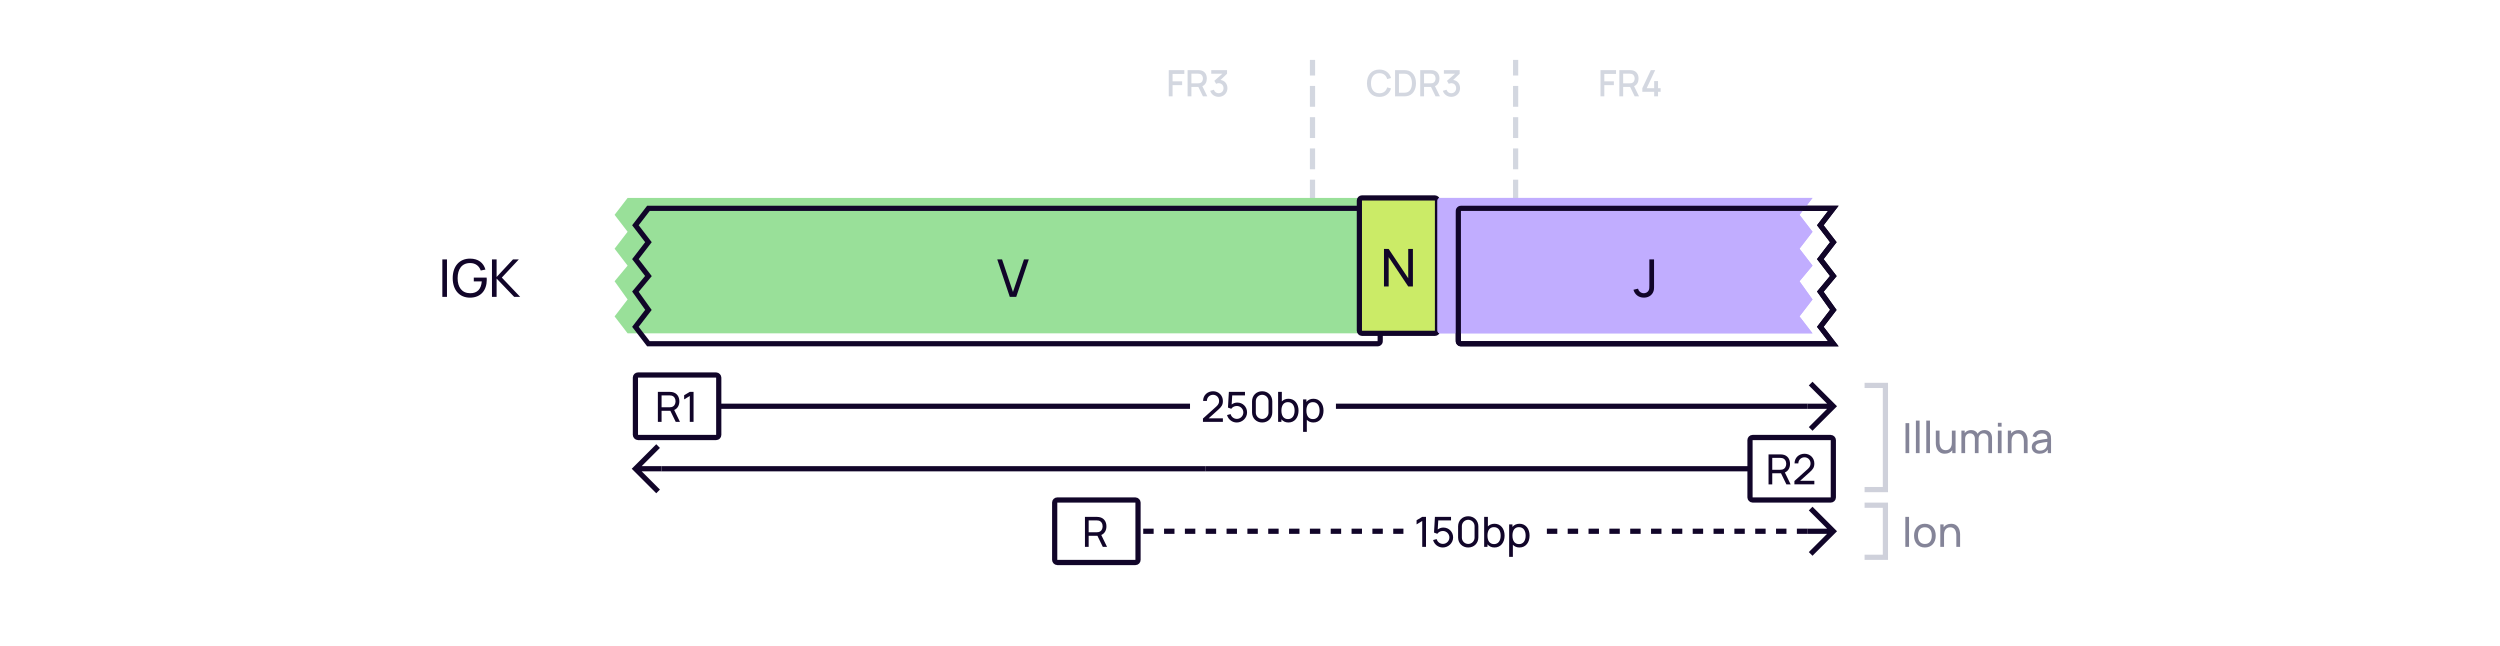 <svg width="960" height="248" viewBox="0 0 960 248" fill="none" xmlns="http://www.w3.org/2000/svg">
<rect width="960" height="248" fill="white"/>
<path d="M448.805 37V26.92H454.776V28.383H450.268V31.225H453.936V32.695H450.268V37H448.805ZM456.038 37V26.92H460.112C460.308 26.92 460.623 26.934 460.889 26.976C462.576 27.235 463.416 28.516 463.416 30.147C463.416 31.491 462.842 32.597 461.701 33.094L463.605 37H461.932L460.175 33.381H457.501V37H456.038ZM457.501 31.995H460.056C460.238 31.995 460.483 31.981 460.693 31.932C461.589 31.715 461.925 30.889 461.925 30.147C461.925 29.405 461.589 28.579 460.693 28.369C460.483 28.313 460.238 28.299 460.056 28.299H457.501V31.995ZM467.964 37.189C466.466 37.189 465.15 36.293 464.723 34.858L466.137 34.466C466.403 35.341 467.138 35.81 467.964 35.803C469.07 35.789 469.833 34.984 469.833 33.871C469.833 32.751 469.07 31.939 467.95 31.939C467.628 31.939 467.285 32.037 466.998 32.191L466.312 31.036L469.392 28.313H465.122V26.92H471.184V28.313L468.692 30.707C470.323 30.924 471.331 32.233 471.331 33.871C471.331 35.796 469.847 37.189 467.964 37.189Z" fill="#D3D7E0"/>
<path d="M529.682 37.21C526.658 37.21 524.915 35.075 524.915 31.96C524.915 28.845 526.658 26.71 529.682 26.71C532.006 26.71 533.567 27.977 534.162 29.965L532.678 30.364C532.279 28.957 531.278 28.103 529.682 28.103C527.54 28.103 526.469 29.65 526.462 31.96C526.448 34.27 527.54 35.817 529.682 35.817C531.278 35.817 532.279 34.963 532.678 33.556L534.162 33.955C533.567 35.943 532.006 37.21 529.682 37.21ZM535.702 37V26.92H538.859C539.041 26.92 539.643 26.92 540.112 26.983C542.478 27.284 543.738 29.391 543.738 31.96C543.738 34.529 542.478 36.636 540.112 36.937C539.643 37 539.041 37 538.859 37H535.702ZM537.2 35.607H538.859C539.181 35.607 539.671 35.6 540.007 35.537C541.547 35.243 542.184 33.689 542.184 31.96C542.184 30.189 541.519 28.663 540.007 28.383C539.671 28.32 539.167 28.313 538.859 28.313H537.2V35.607ZM545.368 37V26.92H549.442C549.638 26.92 549.953 26.934 550.219 26.976C551.906 27.235 552.746 28.516 552.746 30.147C552.746 31.491 552.172 32.597 551.031 33.094L552.935 37H551.262L549.505 33.381H546.831V37H545.368ZM546.831 31.995H549.386C549.568 31.995 549.813 31.981 550.023 31.932C550.919 31.715 551.255 30.889 551.255 30.147C551.255 29.405 550.919 28.579 550.023 28.369C549.813 28.313 549.568 28.299 549.386 28.299H546.831V31.995ZM557.294 37.189C555.796 37.189 554.48 36.293 554.053 34.858L555.467 34.466C555.733 35.341 556.468 35.81 557.294 35.803C558.4 35.789 559.163 34.984 559.163 33.871C559.163 32.751 558.4 31.939 557.28 31.939C556.958 31.939 556.615 32.037 556.328 32.191L555.642 31.036L558.722 28.313H554.452V26.92H560.514V28.313L558.022 30.707C559.653 30.924 560.661 32.233 560.661 33.871C560.661 35.796 559.177 37.189 557.294 37.189Z" fill="#D3D7E0"/>
<path d="M504 112V24" stroke="#D3D7E0" stroke-width="2" stroke-linecap="square" stroke-dasharray="6 6"/>
<path d="M582 112V24" stroke="#D3D7E0" stroke-width="2" stroke-linecap="square" stroke-dasharray="6 6"/>
<path d="M614.593 37V26.92H620.564V28.383H616.056V31.225H619.724V32.695H616.056V37H614.593ZM621.826 37V26.92H625.9C626.096 26.92 626.411 26.934 626.677 26.976C628.364 27.235 629.204 28.516 629.204 30.147C629.204 31.491 628.63 32.597 627.489 33.094L629.393 37H627.72L625.963 33.381H623.289V37H621.826ZM623.289 31.995H625.844C626.026 31.995 626.271 31.981 626.481 31.932C627.377 31.715 627.713 30.889 627.713 30.147C627.713 29.405 627.377 28.579 626.481 28.369C626.271 28.313 626.026 28.299 625.844 28.299H623.289V31.995ZM635.201 37V35.243H630.651V33.857L633.927 26.92H635.6L632.324 33.857H635.201V31.127H636.685V33.857H637.686V35.243H636.685V37H635.201Z" fill="#D3D7E0"/>
<path d="M169.858 114V99.6H171.638V114H169.858ZM180.468 114.3C176.498 114.3 173.838 111.44 173.838 106.8C173.838 102.21 176.438 99.31 180.468 99.31C183.688 99.31 185.658 100.92 186.408 103.51L184.608 103.88C183.998 102.14 182.608 101.02 180.558 101.01C177.338 100.99 175.748 103.35 175.728 106.8C175.708 110.25 177.338 112.58 180.558 112.6C183.338 112.62 184.778 110.93 184.998 108.06H181.938V106.59H186.878C186.908 106.87 186.918 107.32 186.918 107.44C186.918 111.39 184.678 114.3 180.468 114.3ZM188.916 114V99.6H190.696V106.36L196.996 99.6H199.236L192.696 106.59L199.746 114H197.446L190.696 106.96V114H188.916Z" fill="#110529"/>
<path d="M363.258 112L358.438 97.6H360.288L364.478 110.11L368.708 97.6H370.558L365.738 112H363.258Z" fill="#110529"/>
<g filter="url(#filter0_i_6962_5686)">
<path fill-rule="evenodd" clip-rule="evenodd" d="M257.6 80H249L244 86.5L249 93L244 99.5L249 106L244 112L249 119L244 125.5L249 132H257.6H258H528.4C528.96 132 529.24 132 529.454 131.891C529.642 131.795 529.795 131.642 529.891 131.454C530 131.24 530 130.96 530 130.4V125.5V119V112V106V99.5V93V86.5V81.6C530 81.04 530 80.76 529.891 80.546C529.795 80.358 529.642 80.205 529.454 80.109C529.24 80 528.96 80 528.4 80H258H257.6Z" fill="#99E099"/>
</g>
<path d="M249 80V79H248.508L248.207 79.39L249 80ZM244 86.5L243.207 85.89L242.738 86.5L243.207 87.11L244 86.5ZM249 93L249.793 93.61L250.262 93L249.793 92.39L249 93ZM244 99.5L243.207 98.89L242.738 99.5L243.207 100.11L244 99.5ZM249 106L249.768 106.64L250.281 106.025L249.793 105.39L249 106ZM244 112L243.232 111.36L242.737 111.953L243.186 112.581L244 112ZM249 119L249.793 119.61L250.245 119.022L249.814 118.419L249 119ZM244 125.5L243.207 124.89L242.738 125.5L243.207 126.11L244 125.5ZM249 132L248.207 132.61L248.508 133H249V132ZM529.454 131.891L529 131L529 131L529.454 131.891ZM529.891 131.454L530.782 131.908L530.782 131.908L529.891 131.454ZM529.891 80.546L530.782 80.092L530.782 80.092L529.891 80.546ZM529.454 80.109L529 81L529 81L529.454 80.109ZM249 81H257.6V79H249V81ZM244.793 87.11L249.793 80.61L248.207 79.39L243.207 85.89L244.793 87.11ZM249.793 92.39L244.793 85.89L243.207 87.11L248.207 93.61L249.793 92.39ZM244.793 100.11L249.793 93.61L248.207 92.39L243.207 98.89L244.793 100.11ZM249.793 105.39L244.793 98.89L243.207 100.11L248.207 106.61L249.793 105.39ZM244.768 112.64L249.768 106.64L248.232 105.36L243.232 111.36L244.768 112.64ZM249.814 118.419L244.814 111.419L243.186 112.581L248.186 119.581L249.814 118.419ZM244.793 126.11L249.793 119.61L248.207 118.39L243.207 124.89L244.793 126.11ZM249.793 131.39L244.793 124.89L243.207 126.11L248.207 132.61L249.793 131.39ZM257.6 131H249V133H257.6V131ZM257.6 133H258V131H257.6V133ZM258 133H528.4V131H258V133ZM528.4 133C528.664 133 528.921 133.001 529.138 132.983C529.367 132.964 529.637 132.92 529.908 132.782L529 131C529.057 130.971 529.08 130.981 528.975 130.99C528.859 130.999 528.697 131 528.4 131V133ZM529.908 132.782C530.284 132.59 530.59 132.284 530.782 131.908L529 131L529 131L529.908 132.782ZM530.782 131.908C530.92 131.637 530.964 131.367 530.983 131.138C531.001 130.921 531 130.664 531 130.4H529C529 130.697 528.999 130.859 528.99 130.975C528.981 131.08 528.971 131.058 529 131L530.782 131.908ZM531 130.4V125.5H529V130.4H531ZM531 125.5V119H529V125.5H531ZM531 119V112H529V119H531ZM531 112V106H529V112H531ZM531 106V99.5H529V106H531ZM531 99.5V93H529V99.5H531ZM531 93V86.5H529V93H531ZM531 86.5V81.6H529V86.5H531ZM531 81.6C531 81.337 531.001 81.079 530.983 80.862C530.964 80.633 530.92 80.364 530.782 80.092L529 81C528.971 80.942 528.981 80.92 528.99 81.025C528.999 81.141 529 81.303 529 81.6H531ZM530.782 80.092C530.59 79.716 530.284 79.41 529.908 79.218L529 81L529 81L530.782 80.092ZM529.908 79.218C529.637 79.08 529.367 79.036 529.138 79.017C528.921 78.999 528.664 79 528.4 79V81C528.697 81 528.859 81.001 528.975 81.01C529.08 81.019 529.057 81.029 529 81L529.908 79.218ZM528.4 79H258V81H528.4V79ZM258 79H257.6V81H258V79Z" fill="#110529"/>
<path d="M387.758 114L382.938 99.6H384.788L388.978 112.11L393.208 99.6H395.058L390.238 114H387.758Z" fill="#110529"/>
<g filter="url(#filter1_i_6962_5686)">
<rect x="530" y="80" width="30" height="52" rx="1" fill="#CBEB67"/>
<path d="M539.447 114V99.6H541.247L548.757 110.85V99.6H550.557V114H548.757L541.247 102.74V114H539.447Z" fill="#110529"/>
<rect x="530" y="80" width="30" height="52" rx="1" stroke="#110529" stroke-width="2" stroke-linecap="round"/>
</g>
<g filter="url(#filter2_i_6962_5686)">
<path fill-rule="evenodd" clip-rule="evenodd" d="M697.4 132H704L699 125.5L704 119L699 112L704 106L699 99.5L704 93L699 86.5L704 80H697.4H690H561.6C561.04 80 560.76 80 560.546 80.109C560.358 80.205 560.205 80.358 560.109 80.546C560 80.76 560 81.04 560 81.6V130.4C560 130.96 560 131.24 560.109 131.454C560.205 131.642 560.358 131.795 560.546 131.891C560.76 132 561.04 132 561.6 132H690H697.4Z" fill="#C1ADFF"/>
</g>
<path d="M704 132V133H706.031L704.793 131.39L704 132ZM699 125.5L698.207 124.89L697.738 125.5L698.207 126.11L699 125.5ZM704 119L704.793 119.61L705.245 119.022L704.814 118.419L704 119ZM699 112L698.232 111.36L697.737 111.953L698.186 112.581L699 112ZM704 106L704.768 106.64L705.281 106.025L704.793 105.39L704 106ZM699 99.5L698.207 98.89L697.738 99.5L698.207 100.11L699 99.5ZM704 93L704.793 93.61L705.262 93L704.793 92.39L704 93ZM699 86.5L698.207 85.89L697.738 86.5L698.207 87.11L699 86.5ZM704 80L704.793 80.61L706.031 79H704V80ZM560.546 80.109L560.092 79.218L560.092 79.218L560.546 80.109ZM560.109 80.546L561 81L561 81L560.109 80.546ZM560.109 131.454L559.218 131.908H559.218L560.109 131.454ZM560.546 131.891L560.092 132.782L560.092 132.782L560.546 131.891ZM697.4 133H704V131H697.4V133ZM704.793 131.39L699.793 124.89L698.207 126.11L703.207 132.61L704.793 131.39ZM699.793 126.11L704.793 119.61L703.207 118.39L698.207 124.89L699.793 126.11ZM704.814 118.419L699.814 111.419L698.186 112.581L703.186 119.581L704.814 118.419ZM699.768 112.64L704.768 106.64L703.232 105.36L698.232 111.36L699.768 112.64ZM704.793 105.39L699.793 98.89L698.207 100.11L703.207 106.61L704.793 105.39ZM699.793 100.11L704.793 93.61L703.207 92.39L698.207 98.89L699.793 100.11ZM704.793 92.39L699.793 85.89L698.207 87.11L703.207 93.61L704.793 92.39ZM699.793 87.11L704.793 80.61L703.207 79.39L698.207 85.89L699.793 87.11ZM704 79H697.4V81H704V79ZM697.4 79H690V81H697.4V79ZM690 79H561.6V81H690V79ZM561.6 79C561.336 79 561.079 78.999 560.862 79.017C560.633 79.036 560.363 79.08 560.092 79.218L561 81C560.942 81.029 560.92 81.019 561.025 81.01C561.141 81.001 561.303 81 561.6 81V79ZM560.092 79.218C559.716 79.41 559.41 79.716 559.218 80.092L561 81L560.092 79.218ZM559.218 80.092C559.08 80.363 559.036 80.633 559.017 80.862C558.999 81.079 559 81.337 559 81.6H561C561 81.303 561.001 81.141 561.01 81.025C561.019 80.92 561.029 80.942 561 81L559.218 80.092ZM559 81.6V130.4H561V81.6H559ZM559 130.4C559 130.664 558.999 130.921 559.017 131.138C559.036 131.367 559.08 131.637 559.218 131.908L561 131C561.029 131.058 561.019 131.08 561.01 130.975C561.001 130.859 561 130.697 561 130.4H559ZM559.218 131.908C559.41 132.284 559.716 132.59 560.092 132.782L561 131L561 131L559.218 131.908ZM560.092 132.782C560.363 132.92 560.633 132.964 560.862 132.983C561.079 133.001 561.336 133 561.6 133V131C561.303 131 561.141 130.999 561.025 130.99C560.92 130.981 560.942 130.971 561 131L560.092 132.782ZM561.6 133H690V131H561.6V133ZM690 133H697.4V131H690V133Z" fill="#110529"/>
<g filter="url(#filter3_i_6962_5686)">
<path fill-rule="evenodd" clip-rule="evenodd" d="M697.4 132H704L699 125.5L704 119L699 112L704 106L699 99.5L704 93L699 86.5L704 80H697.4H690H561.6C561.04 80 560.76 80 560.546 80.109C560.358 80.205 560.205 80.358 560.109 80.546C560 80.76 560 81.04 560 81.6V130.4C560 130.96 560 131.24 560.109 131.454C560.205 131.642 560.358 131.795 560.546 131.891C560.76 132 561.04 132 561.6 132H690H697.4Z" fill="#C1ADFF"/>
</g>
<path d="M704 132V133H706.031L704.793 131.39L704 132ZM699 125.5L698.207 124.89L697.738 125.5L698.207 126.11L699 125.5ZM704 119L704.793 119.61L705.245 119.022L704.814 118.419L704 119ZM699 112L698.232 111.36L697.737 111.953L698.186 112.581L699 112ZM704 106L704.768 106.64L705.281 106.025L704.793 105.39L704 106ZM699 99.5L698.207 98.89L697.738 99.5L698.207 100.11L699 99.5ZM704 93L704.793 93.61L705.262 93L704.793 92.39L704 93ZM699 86.5L698.207 85.89L697.738 86.5L698.207 87.11L699 86.5ZM704 80L704.793 80.61L706.031 79H704V80ZM560.546 80.109L560.092 79.218L560.092 79.218L560.546 80.109ZM560.109 80.546L561 81L561 81L560.109 80.546ZM560.109 131.454L559.218 131.908H559.218L560.109 131.454ZM560.546 131.891L560.092 132.782L560.092 132.782L560.546 131.891ZM697.4 133H704V131H697.4V133ZM704.793 131.39L699.793 124.89L698.207 126.11L703.207 132.61L704.793 131.39ZM699.793 126.11L704.793 119.61L703.207 118.39L698.207 124.89L699.793 126.11ZM704.814 118.419L699.814 111.419L698.186 112.581L703.186 119.581L704.814 118.419ZM699.768 112.64L704.768 106.64L703.232 105.36L698.232 111.36L699.768 112.64ZM704.793 105.39L699.793 98.89L698.207 100.11L703.207 106.61L704.793 105.39ZM699.793 100.11L704.793 93.61L703.207 92.39L698.207 98.89L699.793 100.11ZM704.793 92.39L699.793 85.89L698.207 87.11L703.207 93.61L704.793 92.39ZM699.793 87.11L704.793 80.61L703.207 79.39L698.207 85.89L699.793 87.11ZM704 79H697.4V81H704V79ZM697.4 79H690V81H697.4V79ZM690 79H561.6V81H690V79ZM561.6 79C561.336 79 561.079 78.999 560.862 79.017C560.633 79.036 560.363 79.08 560.092 79.218L561 81C560.942 81.029 560.92 81.019 561.025 81.01C561.141 81.001 561.303 81 561.6 81V79ZM560.092 79.218C559.716 79.41 559.41 79.716 559.218 80.092L561 81L560.092 79.218ZM559.218 80.092C559.08 80.363 559.036 80.633 559.017 80.862C558.999 81.079 559 81.337 559 81.6H561C561 81.303 561.001 81.141 561.01 81.025C561.019 80.92 561.029 80.942 561 81L559.218 80.092ZM559 81.6V130.4H561V81.6H559ZM559 130.4C559 130.664 558.999 130.921 559.017 131.138C559.036 131.367 559.08 131.637 559.218 131.908L561 131C561.029 131.058 561.019 131.08 561.01 130.975C561.001 130.859 561 130.697 561 130.4H559ZM559.218 131.908C559.41 132.284 559.716 132.59 560.092 132.782L561 131L561 131L559.218 131.908ZM560.092 132.782C560.363 132.92 560.633 132.964 560.862 132.983C561.079 133.001 561.336 133 561.6 133V131C561.303 131 561.141 130.999 561.025 130.99C560.92 130.981 560.942 130.971 561 131L560.092 132.782ZM561.6 133H690V131H561.6V133ZM690 133H697.4V131H690V133Z" fill="#110529"/>
<path d="M631.244 114.29C629.224 114.29 627.754 113.11 627.244 111.27L629.014 110.85C629.224 111.83 630.134 112.6 631.204 112.6C631.884 112.6 632.704 112.29 633.094 111.51C633.354 110.99 633.354 110.37 633.354 109.48V99.6H635.154V109.48C635.154 110.72 635.214 111.51 634.684 112.43C633.954 113.7 632.694 114.29 631.244 114.29Z" fill="#110529"/>
<path d="M244 180L243.293 180.707L242.586 180L243.293 179.293L244 180ZM251.293 171.293L252 170.586L253.414 172L252.707 172.707L251.293 171.293ZM252.707 187.293L253.414 188L252 189.414L251.293 188.707L252.707 187.293ZM254 181L244 181L244 179L254 179L254 181ZM243.293 179.293L251.293 171.293L252.707 172.707L244.707 180.707L243.293 179.293ZM244.707 179.293L252.707 187.293L251.293 188.707L243.293 180.707L244.707 179.293Z" fill="#110529"/>
<path d="M463 180H254" stroke="#110529" stroke-width="2"/>
<path d="M672 180H463" stroke="#110529" stroke-width="2"/>
<rect x="672" y="168" width="32" height="24" rx="1" fill="white"/>
<path d="M679.12 186V174.48H683.672C683.896 174.48 684.224 174.496 684.52 174.544C686.384 174.832 687.368 176.28 687.368 178.112C687.368 179.632 686.688 180.888 685.384 181.432L687.608 186H685.976L683.912 181.744H680.544V186H679.12ZM680.544 180.392H683.624C683.824 180.392 684.104 180.376 684.344 180.32C685.448 180.072 685.912 179.072 685.912 178.112C685.912 177.152 685.448 176.152 684.344 175.904C684.104 175.848 683.824 175.832 683.624 175.832H680.544V180.392ZM689.05 185.992L689.058 184.712L694.17 180.112C695.018 179.352 695.25 178.688 695.25 177.96C695.25 176.632 694.258 175.6 692.93 175.6C691.554 175.6 690.546 176.696 690.562 177.952H689.106C689.106 175.784 690.738 174.24 692.954 174.24C695.09 174.24 696.706 175.856 696.706 177.976C696.706 179.488 696.138 180.248 694.954 181.296L691.242 184.632H696.706V185.992H689.05Z" fill="#110529"/>
<rect x="672" y="168" width="32" height="24" rx="1" stroke="#110529" stroke-width="2"/>
<rect x="244" y="144" width="32" height="24" rx="1" fill="white"/>
<path d="M252.62 162V150.48H257.172C257.396 150.48 257.724 150.496 258.02 150.544C259.884 150.832 260.868 152.28 260.868 154.112C260.868 155.632 260.188 156.888 258.884 157.432L261.108 162H259.476L257.412 157.744H254.044V162H252.62ZM254.044 156.392H257.124C257.324 156.392 257.604 156.376 257.844 156.32C258.948 156.072 259.412 155.072 259.412 154.112C259.412 153.152 258.948 152.152 257.844 151.904C257.604 151.848 257.324 151.832 257.124 151.832H254.044V156.392ZM264.878 162V152.056L262.71 153.368V151.776L264.878 150.48H266.326V162H264.878Z" fill="#110529"/>
<rect x="244" y="144" width="32" height="24" rx="1" stroke="#110529" stroke-width="2"/>
<path d="M457 156H276" stroke="#110529" stroke-width="2"/>
<rect width="56" height="20" transform="translate(457 146)" fill="white"/>
<path d="M461.933 161.992L461.941 160.712L467.053 156.112C467.901 155.352 468.133 154.688 468.133 153.96C468.133 152.632 467.141 151.6 465.813 151.6C464.437 151.6 463.429 152.696 463.445 153.952H461.989C461.989 151.784 463.621 150.24 465.837 150.24C467.973 150.24 469.589 151.856 469.589 153.976C469.589 155.488 469.021 156.248 467.837 157.296L464.125 160.632H469.589V161.992H461.933ZM474.911 162.24C473.127 162.24 471.647 161.056 471.183 159.376L472.551 159.008C472.839 160.144 473.879 160.856 474.951 160.856C476.351 160.856 477.439 159.728 477.439 158.376C477.439 156.984 476.295 155.896 474.951 155.896C473.935 155.896 473.215 156.384 472.799 156.984L471.535 156.504L471.887 150.48H478.071V151.832H473.167L472.959 155.328C473.559 154.848 474.335 154.584 475.111 154.584C477.247 154.584 478.871 156.232 478.871 158.376C478.871 160.504 477.055 162.24 474.911 162.24ZM484.672 162.24C482.432 162.24 480.784 160.592 480.784 158.352V154.128C480.784 151.888 482.432 150.24 484.672 150.24C486.912 150.24 488.56 151.888 488.56 154.128V158.352C488.56 160.592 486.912 162.24 484.672 162.24ZM482.232 158.432C482.232 159.784 483.32 160.872 484.672 160.872C486.024 160.872 487.112 159.784 487.112 158.432V154.04C487.112 152.688 486.024 151.6 484.672 151.6C483.32 151.6 482.232 152.688 482.232 154.04V158.432ZM494.768 162.24C493.6 162.24 492.696 161.784 492.064 161.024V162H490.792V150.48H492.224V154.144C492.84 153.496 493.696 153.12 494.776 153.12C497.176 153.12 498.64 155.08 498.64 157.672C498.64 160.264 497.184 162.24 494.768 162.24ZM492.064 157.672C492.064 159.568 492.848 160.936 494.592 160.936C496.296 160.936 497.128 159.512 497.128 157.672C497.128 155.848 496.312 154.424 494.552 154.424C492.864 154.424 492.064 155.76 492.064 157.672ZM504.361 162.24C503.289 162.24 502.433 161.856 501.817 161.2V165.84H500.385V153.36H501.657V154.328C502.289 153.568 503.193 153.12 504.369 153.12C506.769 153.12 508.233 155.08 508.233 157.672C508.233 160.264 506.777 162.24 504.361 162.24ZM501.657 157.672C501.657 159.568 502.441 160.936 504.185 160.936C505.889 160.936 506.721 159.512 506.721 157.672C506.721 155.848 505.905 154.424 504.145 154.424C502.457 154.424 501.657 155.76 501.657 157.672Z" fill="#110529"/>
<path d="M694 156H513" stroke="#110529" stroke-width="2"/>
<path d="M704 156L704.707 155.293L705.414 156L704.707 156.707L704 156ZM696.707 164.707L696 165.414L694.586 164L695.293 163.293L696.707 164.707ZM695.293 148.707L694.586 148L696 146.586L696.707 147.293L695.293 148.707ZM694 155L704 155L704 157L694 157L694 155ZM704.707 156.707L696.707 164.707L695.293 163.293L703.293 155.293L704.707 156.707ZM703.293 156.707L695.293 148.707L696.707 147.293L704.707 155.293L703.293 156.707Z" fill="#110529"/>
<rect x="405" y="192" width="32" height="24" rx="1" fill="white"/>
<path d="M416.62 210V198.48H421.172C421.396 198.48 421.724 198.496 422.02 198.544C423.884 198.832 424.868 200.28 424.868 202.112C424.868 203.632 424.188 204.888 422.884 205.432L425.108 210H423.476L421.412 205.744H418.044V210H416.62ZM418.044 204.392H421.124C421.324 204.392 421.604 204.376 421.844 204.32C422.948 204.072 423.412 203.072 423.412 202.112C423.412 201.152 422.948 200.152 421.844 199.904C421.604 199.848 421.324 199.832 421.124 199.832H418.044V204.392Z" fill="#110529"/>
<rect x="405" y="192" width="32" height="24" rx="1" stroke="#110529" stroke-width="2"/>
<path d="M539 204H437" stroke="#110529" stroke-width="2" stroke-dasharray="4 4"/>
<rect width="53" height="20" transform="translate(539 194)" fill="white"/>
<path d="M546.136 210V200.056L543.968 201.368V199.776L546.136 198.48H547.584V210H546.136ZM554.036 210.24C552.252 210.24 550.772 209.056 550.308 207.376L551.676 207.008C551.964 208.144 553.004 208.856 554.076 208.856C555.476 208.856 556.564 207.728 556.564 206.376C556.564 204.984 555.42 203.896 554.076 203.896C553.06 203.896 552.34 204.384 551.924 204.984L550.66 204.504L551.012 198.48H557.196V199.832H552.292L552.084 203.328C552.684 202.848 553.46 202.584 554.236 202.584C556.372 202.584 557.996 204.232 557.996 206.376C557.996 208.504 556.18 210.24 554.036 210.24ZM563.797 210.24C561.557 210.24 559.909 208.592 559.909 206.352V202.128C559.909 199.888 561.557 198.24 563.797 198.24C566.037 198.24 567.685 199.888 567.685 202.128V206.352C567.685 208.592 566.037 210.24 563.797 210.24ZM561.357 206.432C561.357 207.784 562.445 208.872 563.797 208.872C565.149 208.872 566.237 207.784 566.237 206.432V202.04C566.237 200.688 565.149 199.6 563.797 199.6C562.445 199.6 561.357 200.688 561.357 202.04V206.432ZM573.893 210.24C572.725 210.24 571.821 209.784 571.189 209.024V210H569.917V198.48H571.349V202.144C571.965 201.496 572.821 201.12 573.901 201.12C576.301 201.12 577.765 203.08 577.765 205.672C577.765 208.264 576.309 210.24 573.893 210.24ZM571.189 205.672C571.189 207.568 571.973 208.936 573.717 208.936C575.421 208.936 576.253 207.512 576.253 205.672C576.253 203.848 575.437 202.424 573.677 202.424C571.989 202.424 571.189 203.76 571.189 205.672ZM583.486 210.24C582.414 210.24 581.558 209.856 580.942 209.2V213.84H579.51V201.36H580.782V202.328C581.414 201.568 582.318 201.12 583.494 201.12C585.894 201.12 587.358 203.08 587.358 205.672C587.358 208.264 585.902 210.24 583.486 210.24ZM580.782 205.672C580.782 207.568 581.566 208.936 583.31 208.936C585.014 208.936 585.846 207.512 585.846 205.672C585.846 203.848 585.03 202.424 583.27 202.424C581.582 202.424 580.782 203.76 580.782 205.672Z" fill="#110529"/>
<path d="M694 204H592" stroke="#110529" stroke-width="2" stroke-dasharray="4 4"/>
<path d="M704 204L704.707 203.293L705.414 204L704.707 204.707L704 204ZM696.707 212.707L696 213.414L694.586 212L695.293 211.293L696.707 212.707ZM695.293 196.707L694.586 196L696 194.586L696.707 195.293L695.293 196.707ZM694 203L704 203L704 205L694 205L694 203ZM704.707 204.707L696.707 212.707L695.293 211.293L703.293 203.293L704.707 204.707ZM703.293 204.707L695.293 196.707L696.707 195.293L704.707 203.293L703.293 204.707Z" fill="#110529"/>
<path d="M731.718 174V162.48H733.142V174H731.718ZM735.702 174V161.52H737.126V174H735.702ZM739.686 174V161.52H741.11V174H739.686ZM746.791 174.224C744.007 174.224 743.351 171.776 743.351 170.136V165.36H744.791V169.688C744.791 171.312 745.311 172.872 747.135 172.872C748.567 172.872 749.511 171.912 749.511 169.912V165.36H750.943V174H749.671V172.888C749.031 173.744 748.039 174.224 746.791 174.224ZM763.519 168.472C763.519 167.184 762.751 166.408 761.663 166.408C760.694 166.408 759.775 167.056 759.775 168.512L759.767 174H758.351L758.359 168.528C758.359 167.216 757.615 166.408 756.487 166.408C755.359 166.408 754.607 167.248 754.607 168.512V174H753.175V165.36H754.447V166.28C754.991 165.576 755.871 165.136 756.903 165.136C758.071 165.136 758.959 165.656 759.423 166.56C759.935 165.672 760.903 165.136 762.039 165.136C763.839 165.136 764.943 166.32 764.943 168.16L764.935 174H763.511L763.519 168.472ZM767.186 163.832V162.36H768.61V163.832H767.186ZM767.186 174V165.36H768.61V174H767.186ZM777.163 169.672C777.163 168.048 776.643 166.488 774.819 166.488C773.387 166.488 772.443 167.448 772.443 169.448V174H771.003V165.36H772.283V166.472C772.923 165.616 773.915 165.136 775.163 165.136C777.947 165.136 778.603 167.584 778.603 169.224V174H777.163V169.672ZM783.139 174.24C781.203 174.24 780.203 173.056 780.203 171.664C780.203 170.304 781.011 169.512 782.323 169.128C783.403 168.84 784.923 168.656 786.203 168.48C786.163 167.104 785.571 166.448 784.075 166.448C783.027 166.448 782.187 166.904 781.875 167.96L780.523 167.552C780.931 166.04 782.139 165.12 784.091 165.12C785.651 165.12 786.827 165.68 787.323 166.808C787.562 167.344 787.602 167.976 787.602 168.656V174H786.339V172.656C785.651 173.712 784.579 174.24 783.139 174.24ZM781.618 171.656C781.618 172.368 782.123 173.048 783.355 173.048C784.891 173.048 785.835 172.128 786.043 171.056C786.163 170.64 786.179 170.088 786.187 169.696C784.971 169.856 783.803 169.992 782.963 170.232C782.251 170.456 781.618 170.848 781.618 171.656Z" fill="#0A0A33" fill-opacity="0.5"/>
<path d="M731.647 210V198.48H733.071V210H731.647ZM739.152 210.24C736.568 210.24 734.992 208.352 734.992 205.672C734.992 202.96 736.616 201.12 739.152 201.12C741.744 201.12 743.32 203 743.32 205.672C743.32 208.384 741.72 210.24 739.152 210.24ZM736.504 205.672C736.504 207.624 737.408 208.888 739.152 208.888C740.936 208.888 741.808 207.576 741.808 205.672C741.808 203.728 740.92 202.472 739.152 202.472C737.344 202.472 736.504 203.784 736.504 205.672ZM751.233 205.672C751.233 204.048 750.713 202.488 748.889 202.488C747.457 202.488 746.513 203.448 746.513 205.448V210H745.073V201.36H746.353V202.472C746.993 201.616 747.985 201.136 749.233 201.136C752.017 201.136 752.673 203.584 752.673 205.224V210H751.233V205.672Z" fill="#0A0A33" fill-opacity="0.5"/>
<path d="M716 148H724V188H716" stroke="#CFD1DB" stroke-width="2"/>
<path d="M716 194H724V214H716" stroke="#CFD1DB" stroke-width="2"/>
<defs>
<filter id="filter0_i_6962_5686" x="242.737" y="79" width="288.263" height="54" filterUnits="userSpaceOnUse" color-interpolation-filters="sRGB">
<feFlood flood-opacity="0" result="BackgroundImageFix"/>
<feBlend mode="normal" in="SourceGraphic" in2="BackgroundImageFix" result="shape"/>
<feColorMatrix in="SourceAlpha" type="matrix" values="0 0 0 0 0 0 0 0 0 0 0 0 0 0 0 0 0 0 127 0" result="hardAlpha"/>
<feOffset dx="-8" dy="-4"/>
<feComposite in2="hardAlpha" operator="arithmetic" k2="-1" k3="1"/>
<feColorMatrix type="matrix" values="0 0 0 0 0.067 0 0 0 0 0.02 0 0 0 0 0.161 0 0 0 0.16 0"/>
<feBlend mode="normal" in2="shape" result="effect1_innerShadow_6962_5686"/>
</filter>
<filter id="filter1_i_6962_5686" x="529" y="79" width="32" height="54" filterUnits="userSpaceOnUse" color-interpolation-filters="sRGB">
<feFlood flood-opacity="0" result="BackgroundImageFix"/>
<feBlend mode="normal" in="SourceGraphic" in2="BackgroundImageFix" result="shape"/>
<feColorMatrix in="SourceAlpha" type="matrix" values="0 0 0 0 0 0 0 0 0 0 0 0 0 0 0 0 0 0 127 0" result="hardAlpha"/>
<feOffset dx="-8" dy="-4"/>
<feComposite in2="hardAlpha" operator="arithmetic" k2="-1" k3="1"/>
<feColorMatrix type="matrix" values="0 0 0 0 0.067 0 0 0 0 0.02 0 0 0 0 0.161 0 0 0 0.16 0"/>
<feBlend mode="normal" in2="shape" result="effect1_innerShadow_6962_5686"/>
</filter>
<filter id="filter2_i_6962_5686" x="559" y="79" width="147.031" height="54" filterUnits="userSpaceOnUse" color-interpolation-filters="sRGB">
<feFlood flood-opacity="0" result="BackgroundImageFix"/>
<feBlend mode="normal" in="SourceGraphic" in2="BackgroundImageFix" result="shape"/>
<feColorMatrix in="SourceAlpha" type="matrix" values="0 0 0 0 0 0 0 0 0 0 0 0 0 0 0 0 0 0 127 0" result="hardAlpha"/>
<feOffset dx="-8" dy="-4"/>
<feComposite in2="hardAlpha" operator="arithmetic" k2="-1" k3="1"/>
<feColorMatrix type="matrix" values="0 0 0 0 0.067 0 0 0 0 0.02 0 0 0 0 0.161 0 0 0 0.16 0"/>
<feBlend mode="normal" in2="shape" result="effect1_innerShadow_6962_5686"/>
</filter>
<filter id="filter3_i_6962_5686" x="559" y="79" width="147.031" height="54" filterUnits="userSpaceOnUse" color-interpolation-filters="sRGB">
<feFlood flood-opacity="0" result="BackgroundImageFix"/>
<feBlend mode="normal" in="SourceGraphic" in2="BackgroundImageFix" result="shape"/>
<feColorMatrix in="SourceAlpha" type="matrix" values="0 0 0 0 0 0 0 0 0 0 0 0 0 0 0 0 0 0 127 0" result="hardAlpha"/>
<feOffset dx="-8" dy="-4"/>
<feComposite in2="hardAlpha" operator="arithmetic" k2="-1" k3="1"/>
<feColorMatrix type="matrix" values="0 0 0 0 0.067 0 0 0 0 0.02 0 0 0 0 0.161 0 0 0 0.16 0"/>
<feBlend mode="normal" in2="shape" result="effect1_innerShadow_6962_5686"/>
</filter>
</defs>
</svg>
